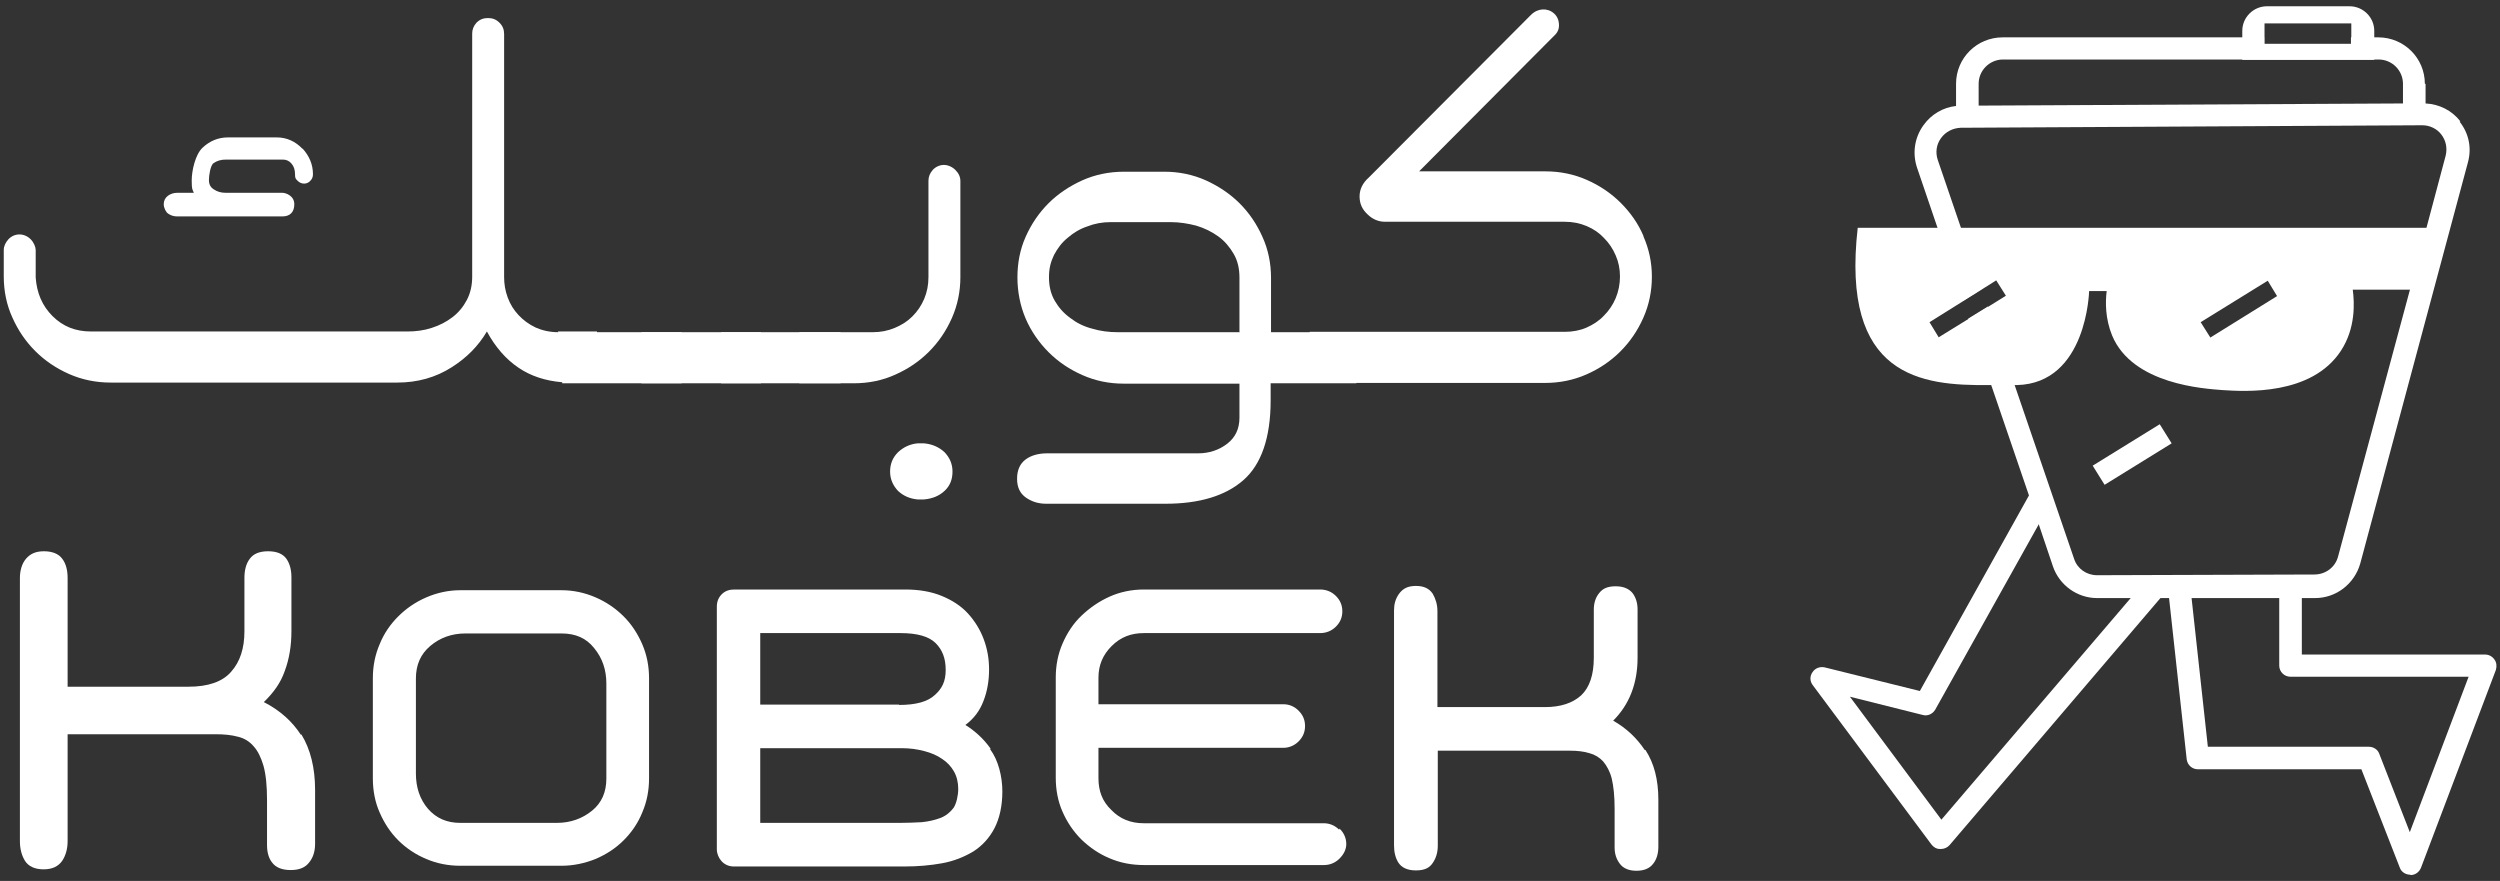 <svg width="105" height="37" viewBox="0 0 105 37" fill="none" xmlns="http://www.w3.org/2000/svg">
<rect x="0" y="0" width="105" height="37" fill="#333333" stroke="none"/>
<g clip-path="url(#clip0_1_498)">
<path d="M12.616 6.327C12.345 6.027 12.013 5.891 11.621 5.891H9.573C9.196 5.891 8.865 6.027 8.594 6.297C8.307 6.567 8.172 7.212 8.172 7.573C8.172 7.933 8.232 8.038 8.353 8.203H7.449C7.328 8.203 7.238 8.233 7.147 8.293C7.057 8.353 7.012 8.443 7.012 8.563C7.012 8.683 7.057 8.788 7.147 8.848C7.238 8.909 7.328 8.939 7.449 8.939H11.878C12.134 8.939 12.269 8.803 12.269 8.548C12.269 8.293 12.239 8.398 12.164 8.308C12.088 8.218 11.998 8.173 11.878 8.173H9.497C9.287 8.173 9.091 8.113 8.925 8.008C8.759 7.903 8.684 7.738 8.684 7.528C8.684 7.317 8.759 6.837 8.925 6.732C9.091 6.612 9.287 6.567 9.512 6.567H11.893C12.073 6.567 12.224 6.642 12.345 6.777C12.465 6.927 12.51 7.092 12.51 7.287C12.51 7.483 12.54 7.423 12.586 7.483C12.631 7.543 12.691 7.573 12.766 7.573C12.842 7.573 12.902 7.543 12.947 7.483C12.992 7.423 13.023 7.362 13.023 7.287C13.023 6.912 12.887 6.582 12.616 6.282V6.327ZM23.447 14.072C23.071 14.072 22.739 13.997 22.438 13.862C22.152 13.712 21.896 13.532 21.685 13.306C21.474 13.081 21.323 12.826 21.218 12.526C21.112 12.226 21.052 11.941 21.052 11.64V1.433C21.052 1.283 21.007 1.148 20.886 1.028C20.781 0.923 20.645 0.863 20.495 0.863C20.344 0.863 20.208 0.923 20.103 1.028C19.997 1.133 19.952 1.253 19.952 1.403V11.625C19.952 12.016 19.877 12.361 19.711 12.661C19.561 12.961 19.335 13.216 19.078 13.427C18.807 13.637 18.506 13.787 18.175 13.892C17.843 13.997 17.482 14.057 17.12 14.057H3.818C3.14 14.057 2.583 13.832 2.131 13.382C1.679 12.931 1.423 12.361 1.393 11.67V11.115C1.393 11.01 1.393 10.92 1.393 10.83C1.393 10.74 1.393 10.635 1.393 10.515C1.393 10.395 1.332 10.259 1.227 10.154C1.106 10.034 0.986 9.989 0.835 9.989C0.685 9.989 0.564 10.049 0.459 10.154C0.353 10.274 0.293 10.395 0.293 10.515V11.625C0.293 12.226 0.413 12.796 0.639 13.306C0.865 13.832 1.182 14.282 1.573 14.687C1.965 15.078 2.432 15.393 2.959 15.618C3.487 15.843 4.044 15.963 4.647 15.963H16.683C17.497 15.963 18.25 15.753 18.913 15.348C19.576 14.928 20.088 14.372 20.449 13.697C20.796 14.432 21.263 14.988 21.85 15.378C22.348 15.708 22.92 15.903 23.583 15.948C23.628 15.948 23.658 15.948 23.703 15.948C23.794 15.948 23.884 15.948 23.989 15.948H24.954V14.027H23.417L23.447 14.072Z" fill="white"/>
<path d="M12.707 6.252C12.406 5.937 12.044 5.771 11.622 5.771H9.574C9.167 5.771 8.805 5.921 8.504 6.207C8.203 6.492 8.052 7.167 8.052 7.573C8.052 7.978 8.082 7.948 8.142 8.098H7.434C7.299 8.098 7.163 8.143 7.058 8.218C6.937 8.308 6.877 8.428 6.877 8.578C6.877 8.728 6.967 8.909 7.058 8.969C7.163 9.044 7.284 9.089 7.434 9.089H11.863C12.18 9.089 12.361 8.909 12.361 8.578C12.361 8.218 11.999 8.098 11.863 8.098H9.483C9.287 8.098 9.122 8.053 8.971 7.948C8.835 7.858 8.775 7.738 8.775 7.558C8.775 7.377 8.835 6.942 8.971 6.852C9.122 6.747 9.287 6.702 9.498 6.702H11.878C12.029 6.702 12.15 6.762 12.24 6.867C12.345 6.987 12.391 7.137 12.391 7.317C12.391 7.498 12.421 7.513 12.496 7.588C12.647 7.753 12.903 7.753 13.038 7.588C13.114 7.513 13.144 7.423 13.144 7.317C13.144 6.912 12.993 6.552 12.707 6.237V6.252ZM12.858 7.438C12.797 7.498 12.722 7.498 12.662 7.438C12.632 7.407 12.617 7.362 12.617 7.317C12.617 7.092 12.556 6.897 12.421 6.732C12.285 6.567 12.104 6.477 11.878 6.477H9.498C9.242 6.477 9.031 6.537 8.835 6.672C8.64 6.807 8.534 7.332 8.534 7.573C8.534 7.813 8.64 8.023 8.835 8.158C9.016 8.278 9.242 8.338 9.468 8.338H11.848C11.924 8.338 11.984 8.368 12.044 8.428C12.104 8.488 12.12 8.548 12.12 8.593C12.12 8.788 12.044 8.863 11.848 8.863H7.419C7.329 8.863 7.254 8.833 7.193 8.788C7.163 8.758 7.118 8.713 7.118 8.593C7.118 8.473 7.148 8.458 7.193 8.413C7.254 8.368 7.344 8.338 7.419 8.338H8.549L8.429 8.158C8.323 8.008 8.278 7.828 8.278 7.588C8.278 7.257 8.399 6.642 8.655 6.387C8.911 6.132 9.212 6.012 9.558 6.012H11.607C11.969 6.012 12.255 6.147 12.511 6.417C12.767 6.687 12.888 6.987 12.888 7.332C12.888 7.678 12.873 7.407 12.843 7.453L12.858 7.438ZM23.448 13.952C23.087 13.952 22.77 13.877 22.499 13.757C22.213 13.622 21.972 13.442 21.776 13.231C21.58 13.021 21.429 12.781 21.324 12.496C21.218 12.211 21.173 11.926 21.173 11.64V1.433C21.173 1.238 21.113 1.088 20.977 0.953C20.842 0.818 20.691 0.758 20.495 0.758C20.299 0.758 20.149 0.818 20.013 0.953C19.893 1.088 19.832 1.238 19.832 1.403V11.625C19.832 11.986 19.757 12.316 19.607 12.601C19.456 12.886 19.26 13.126 19.004 13.322C18.748 13.517 18.462 13.667 18.13 13.772C17.814 13.877 17.467 13.922 17.121 13.922H3.819C3.171 13.922 2.644 13.712 2.207 13.277C1.77 12.841 1.544 12.301 1.499 11.655V11.1C1.499 10.995 1.499 10.905 1.499 10.815C1.499 10.725 1.499 10.62 1.499 10.5C1.499 10.38 1.424 10.184 1.288 10.049C1.017 9.779 0.61 9.779 0.354 10.049C0.234 10.184 0.158 10.335 0.158 10.5V11.61C0.158 12.226 0.279 12.811 0.52 13.336C0.761 13.877 1.077 14.342 1.484 14.748C1.891 15.153 2.358 15.468 2.9 15.708C3.442 15.948 4.03 16.068 4.647 16.068H16.684C17.528 16.068 18.296 15.858 18.974 15.423C19.591 15.033 20.089 14.537 20.45 13.922C20.797 14.567 21.249 15.093 21.791 15.453C22.303 15.798 22.906 15.993 23.599 16.053C23.734 16.053 23.855 16.068 23.99 16.068H25.075V13.922H23.433L23.448 13.952ZM24.849 15.873H23.99C23.93 15.873 23.885 15.873 23.825 15.873C23.779 15.873 23.749 15.873 23.704 15.873C23.659 15.873 23.629 15.873 23.584 15.873C22.951 15.813 22.378 15.633 21.911 15.318C21.339 14.943 20.887 14.387 20.556 13.682L20.45 13.472L20.345 13.682C19.998 14.342 19.486 14.883 18.838 15.288C18.191 15.693 17.467 15.888 16.669 15.888H4.632C4.045 15.888 3.487 15.768 2.99 15.558C2.478 15.333 2.026 15.033 1.65 14.642C1.273 14.267 0.957 13.817 0.731 13.306C0.505 12.796 0.399 12.256 0.399 11.67V10.56C0.399 10.455 0.444 10.364 0.535 10.274C0.716 10.094 0.957 10.094 1.137 10.274C1.228 10.364 1.273 10.455 1.273 10.56C1.273 10.665 1.273 10.77 1.273 10.86C1.273 10.95 1.273 11.055 1.273 11.16V11.73C1.318 12.451 1.574 13.051 2.056 13.517C2.523 13.982 3.126 14.222 3.834 14.222H17.136C17.513 14.222 17.874 14.162 18.221 14.057C18.567 13.937 18.884 13.787 19.17 13.562C19.441 13.351 19.667 13.081 19.832 12.766C19.998 12.451 20.089 12.091 20.089 11.685V1.463C20.089 1.343 20.134 1.253 20.209 1.163C20.285 1.088 20.39 1.043 20.51 1.043C20.631 1.043 20.736 1.088 20.827 1.163C20.917 1.253 20.947 1.343 20.947 1.478V11.685C20.947 12.001 21.008 12.316 21.113 12.616C21.233 12.916 21.399 13.201 21.61 13.427C21.821 13.652 22.092 13.847 22.393 13.997C22.71 14.147 23.056 14.222 23.448 14.222H24.864V15.903L24.849 15.873Z" fill="white"/>
<path d="M23.719 14.072V15.993H28.509V14.072H23.719Z" fill="white"/>
<path d="M23.613 13.952V16.098H28.63V13.952H23.613ZM28.389 15.873H23.839V14.192H28.389V15.873Z" fill="white"/>
<path d="M27.064 14.072V15.993H31.855V14.072H27.064Z" fill="white"/>
<path d="M26.943 13.952V16.098H31.96V13.952H26.943ZM31.734 15.873H27.184V14.192H31.734V15.873Z" fill="white"/>
<path d="M30.408 14.072V15.993H35.199V14.072H30.408Z" fill="white"/>
<path d="M30.287 13.952V16.098H35.304V13.952H30.287ZM35.078 15.873H30.528V14.192H35.078V15.873Z" fill="white"/>
<path d="M39.596 19.085C39.4 18.89 39.129 18.77 38.798 18.74H38.557C38.255 18.77 37.999 18.89 37.803 19.085C37.608 19.28 37.502 19.521 37.502 19.821C37.502 20.121 37.608 20.346 37.803 20.541C37.999 20.736 38.255 20.842 38.557 20.872H38.798C39.129 20.842 39.4 20.736 39.596 20.541C39.792 20.346 39.897 20.106 39.897 19.821C39.897 19.536 39.792 19.296 39.596 19.085ZM40.048 7.227C39.928 7.107 39.807 7.047 39.656 7.047C39.506 7.047 39.37 7.107 39.265 7.227C39.159 7.347 39.114 7.468 39.114 7.588V11.64C39.114 11.986 39.054 12.301 38.918 12.601C38.783 12.901 38.617 13.156 38.391 13.382C38.165 13.592 37.909 13.772 37.623 13.892C37.321 14.012 37.005 14.072 36.659 14.072H33.676V15.993H35.86C36.463 15.993 37.035 15.873 37.547 15.648C38.075 15.423 38.527 15.108 38.933 14.717C39.325 14.327 39.641 13.862 39.867 13.336C40.093 12.811 40.214 12.256 40.214 11.655V7.618C40.214 7.468 40.154 7.347 40.048 7.227Z" fill="white"/>
<path d="M40.125 7.137C39.99 7.002 39.809 6.927 39.643 6.927C39.478 6.927 39.297 7.002 39.176 7.137C39.056 7.272 38.995 7.423 38.995 7.588V11.64C38.995 11.971 38.935 12.271 38.815 12.556C38.694 12.841 38.529 13.081 38.318 13.291C38.107 13.502 37.866 13.652 37.579 13.772C37.293 13.892 36.992 13.952 36.66 13.952H33.572V16.098H35.862C36.48 16.098 37.067 15.978 37.594 15.738C38.137 15.498 38.604 15.183 39.011 14.777C39.417 14.372 39.734 13.907 39.975 13.367C40.216 12.826 40.336 12.241 40.336 11.64V7.603C40.336 7.423 40.261 7.272 40.125 7.137ZM40.095 11.64C40.095 12.226 39.975 12.781 39.764 13.277C39.538 13.787 39.236 14.237 38.845 14.612C38.468 14.988 38.016 15.303 37.504 15.528C36.992 15.753 36.45 15.858 35.862 15.858H33.798V14.177H36.66C37.022 14.177 37.353 14.117 37.67 13.982C37.971 13.862 38.242 13.682 38.483 13.457C38.709 13.231 38.905 12.961 39.041 12.646C39.176 12.331 39.236 12.001 39.236 11.625V7.573C39.236 7.468 39.282 7.377 39.357 7.287C39.432 7.197 39.538 7.152 39.658 7.152C39.779 7.152 39.869 7.197 39.96 7.287C40.05 7.377 40.095 7.483 40.095 7.588V11.625V11.64ZM39.673 18.995C39.447 18.785 39.161 18.65 38.8 18.62H38.544C38.212 18.65 37.941 18.785 37.715 18.995C37.489 19.221 37.384 19.491 37.384 19.806C37.384 20.121 37.504 20.391 37.715 20.616C37.941 20.827 38.212 20.947 38.544 20.977H38.8C39.161 20.947 39.447 20.827 39.673 20.616C39.899 20.406 40.005 20.136 40.005 19.806C40.005 19.476 39.884 19.221 39.673 18.995ZM38.8 20.752H38.574C38.303 20.721 38.077 20.631 37.896 20.451C37.715 20.286 37.625 20.076 37.625 19.821C37.625 19.566 37.715 19.356 37.896 19.175C38.077 18.995 38.303 18.89 38.559 18.86H38.785C39.086 18.89 39.327 18.98 39.508 19.175C39.688 19.356 39.779 19.566 39.779 19.821C39.779 20.076 39.688 20.286 39.508 20.451C39.327 20.631 39.086 20.721 38.785 20.752H38.8Z" fill="white"/>
<path d="M53.261 14.072V11.67C53.261 11.07 53.14 10.5 52.914 9.989C52.688 9.464 52.372 9.014 51.98 8.608C51.589 8.218 51.122 7.903 50.594 7.678C50.067 7.453 49.51 7.332 48.907 7.332H47.205C46.602 7.332 46.03 7.453 45.518 7.678C44.99 7.903 44.538 8.218 44.132 8.608C43.74 8.999 43.424 9.464 43.198 9.989C42.972 10.515 42.851 11.07 42.851 11.655C42.851 12.241 42.972 12.826 43.198 13.336C43.424 13.862 43.74 14.312 44.132 14.717C44.523 15.108 44.99 15.423 45.518 15.648C46.045 15.873 46.602 15.993 47.205 15.993H52.191V17.539C52.191 18.035 52.011 18.44 51.634 18.725C51.257 19.01 50.836 19.16 50.338 19.16H43.996C43.65 19.16 43.379 19.235 43.168 19.401C42.957 19.551 42.851 19.791 42.851 20.106C42.851 20.421 42.957 20.662 43.168 20.812C43.379 20.977 43.65 21.052 43.951 21.052H48.968C50.353 21.052 51.423 20.736 52.161 20.091C52.899 19.461 53.261 18.365 53.261 16.834V15.993H56.861V14.072H53.261ZM46.648 9.224H49.163C49.555 9.224 49.932 9.284 50.293 9.389C50.655 9.494 50.971 9.659 51.257 9.854C51.544 10.064 51.77 10.319 51.935 10.635C52.101 10.935 52.191 11.295 52.191 11.67V14.072H46.934C46.557 14.072 46.196 14.027 45.834 13.922C45.473 13.817 45.156 13.667 44.87 13.457C44.584 13.246 44.358 12.991 44.192 12.691C44.026 12.391 43.936 12.046 43.936 11.64C43.936 11.235 44.011 10.965 44.162 10.665C44.313 10.364 44.508 10.124 44.764 9.899C45.021 9.689 45.307 9.524 45.623 9.389C45.955 9.269 46.286 9.209 46.648 9.209V9.224Z" fill="white"/>
<path d="M52.027 10.575C51.846 10.244 51.605 9.974 51.319 9.764C51.032 9.554 50.686 9.389 50.324 9.269C49.948 9.164 49.571 9.104 49.164 9.104H46.649C46.272 9.104 45.925 9.164 45.579 9.299C45.248 9.419 44.946 9.599 44.675 9.824C44.419 10.049 44.193 10.319 44.042 10.62C43.892 10.935 43.801 11.28 43.801 11.655C43.801 12.031 43.892 12.451 44.073 12.766C44.253 13.081 44.494 13.351 44.781 13.562C45.067 13.772 45.398 13.937 45.775 14.042C46.136 14.147 46.513 14.192 46.905 14.192H52.283V11.67C52.283 11.265 52.192 10.89 52.012 10.575H52.027ZM52.072 13.952H46.935C46.573 13.952 46.212 13.907 45.865 13.802C45.519 13.712 45.218 13.562 44.946 13.351C44.675 13.156 44.464 12.916 44.299 12.631C44.133 12.346 44.057 12.016 44.057 11.64C44.057 11.265 44.133 10.995 44.268 10.71C44.419 10.425 44.6 10.184 44.841 9.989C45.082 9.779 45.353 9.614 45.669 9.509C45.971 9.389 46.302 9.329 46.649 9.329H49.164C49.541 9.329 49.903 9.389 50.249 9.479C50.596 9.584 50.897 9.734 51.168 9.929C51.439 10.124 51.65 10.38 51.816 10.665C51.981 10.95 52.057 11.28 52.057 11.655V13.937L52.072 13.952ZM52.027 10.575C51.846 10.244 51.605 9.974 51.319 9.764C51.032 9.554 50.686 9.389 50.324 9.269C49.948 9.164 49.571 9.104 49.164 9.104H46.649C46.272 9.104 45.925 9.164 45.579 9.299C45.248 9.419 44.946 9.599 44.675 9.824C44.419 10.049 44.193 10.319 44.042 10.62C43.892 10.935 43.801 11.28 43.801 11.655C43.801 12.031 43.892 12.451 44.073 12.766C44.253 13.081 44.494 13.351 44.781 13.562C45.067 13.772 45.398 13.937 45.775 14.042C46.136 14.147 46.513 14.192 46.905 14.192H52.283V11.67C52.283 11.265 52.192 10.89 52.012 10.575H52.027ZM52.072 13.952H46.935C46.573 13.952 46.212 13.907 45.865 13.802C45.519 13.712 45.218 13.562 44.946 13.351C44.675 13.156 44.464 12.916 44.299 12.631C44.133 12.346 44.057 12.016 44.057 11.64C44.057 11.265 44.133 10.995 44.268 10.71C44.419 10.425 44.6 10.184 44.841 9.989C45.082 9.779 45.353 9.614 45.669 9.509C45.971 9.389 46.302 9.329 46.649 9.329H49.164C49.541 9.329 49.903 9.389 50.249 9.479C50.596 9.584 50.897 9.734 51.168 9.929C51.439 10.124 51.65 10.38 51.816 10.665C51.981 10.95 52.057 11.28 52.057 11.655V13.937L52.072 13.952ZM53.383 13.952V11.67C53.383 11.055 53.262 10.47 53.021 9.944C52.78 9.404 52.464 8.939 52.057 8.533C51.65 8.128 51.168 7.813 50.641 7.573C50.098 7.332 49.511 7.212 48.908 7.212H47.206C46.588 7.212 46.001 7.332 45.459 7.573C44.931 7.813 44.449 8.128 44.042 8.533C43.636 8.939 43.319 9.404 43.078 9.944C42.837 10.485 42.732 11.055 42.732 11.655C42.732 12.256 42.852 12.856 43.078 13.382C43.304 13.907 43.636 14.387 44.042 14.793C44.449 15.198 44.916 15.513 45.459 15.753C46.001 15.993 46.573 16.113 47.191 16.113H52.057V17.539C52.057 18.005 51.891 18.365 51.545 18.635C51.198 18.905 50.776 19.04 50.324 19.04H43.982C43.606 19.04 43.304 19.13 43.078 19.296C42.837 19.476 42.717 19.746 42.717 20.106C42.717 20.466 42.837 20.721 43.093 20.902C43.334 21.067 43.606 21.157 43.937 21.157H48.953C50.37 21.157 51.469 20.827 52.222 20.166C52.976 19.506 53.367 18.38 53.367 16.819V16.098H56.968V13.952H53.367H53.383ZM56.757 15.873H53.157V16.834C53.157 18.32 52.795 19.386 52.102 20.001C51.394 20.616 50.355 20.932 48.984 20.932H43.967C43.681 20.932 43.455 20.857 43.259 20.721C43.078 20.586 42.988 20.391 42.988 20.106C42.988 19.821 43.078 19.626 43.259 19.491C43.44 19.356 43.696 19.28 44.012 19.28H50.355C50.867 19.28 51.334 19.13 51.725 18.83C52.132 18.515 52.328 18.095 52.328 17.554V15.888H47.236C46.649 15.888 46.091 15.768 45.594 15.558C45.082 15.333 44.63 15.033 44.253 14.642C43.877 14.267 43.56 13.817 43.334 13.306C43.108 12.796 43.003 12.256 43.003 11.67C43.003 11.085 43.123 10.56 43.334 10.049C43.56 9.539 43.862 9.089 44.253 8.713C44.63 8.338 45.082 8.023 45.594 7.798C46.106 7.573 46.649 7.468 47.236 7.468H48.938C49.526 7.468 50.068 7.588 50.581 7.798C51.093 8.023 51.545 8.323 51.921 8.713C52.298 9.089 52.614 9.539 52.84 10.049C53.066 10.56 53.172 11.115 53.172 11.685V14.207H56.772V15.888L56.757 15.873ZM51.319 9.764C51.032 9.554 50.686 9.389 50.324 9.269C49.948 9.164 49.571 9.104 49.164 9.104H46.649C46.272 9.104 45.925 9.164 45.579 9.299C45.248 9.419 44.946 9.599 44.675 9.824C44.419 10.049 44.193 10.319 44.042 10.62C43.892 10.935 43.801 11.28 43.801 11.655C43.801 12.031 43.892 12.451 44.073 12.766C44.253 13.081 44.494 13.351 44.781 13.562C45.067 13.772 45.398 13.937 45.775 14.042C46.136 14.147 46.513 14.192 46.905 14.192H52.283V11.67C52.283 11.265 52.192 10.89 52.012 10.575C51.831 10.244 51.59 9.974 51.304 9.764H51.319ZM52.072 13.952H46.935C46.573 13.952 46.212 13.907 45.865 13.802C45.519 13.712 45.218 13.562 44.946 13.351C44.675 13.156 44.464 12.916 44.299 12.631C44.133 12.346 44.057 12.016 44.057 11.64C44.057 11.265 44.133 10.995 44.268 10.71C44.419 10.425 44.6 10.184 44.841 9.989C45.082 9.779 45.353 9.614 45.669 9.509C45.971 9.389 46.302 9.329 46.649 9.329H49.164C49.541 9.329 49.903 9.389 50.249 9.479C50.596 9.584 50.897 9.734 51.168 9.929C51.439 10.124 51.65 10.38 51.816 10.665C51.981 10.95 52.057 11.28 52.057 11.655V13.937L52.072 13.952Z" fill="white"/>
<path d="M68.913 9.989C68.687 9.464 68.371 9.014 67.979 8.608C67.587 8.218 67.12 7.903 66.593 7.678C66.066 7.453 65.508 7.332 64.906 7.332H59.317L65.252 1.388C65.328 1.298 65.358 1.208 65.358 1.103C65.358 0.923 65.297 0.773 65.192 0.683C65.087 0.593 64.951 0.548 64.815 0.548C64.68 0.548 64.514 0.608 64.379 0.743L57.569 7.573C57.343 7.768 57.223 8.008 57.223 8.278C57.223 8.548 57.313 8.758 57.509 8.939C57.705 9.119 57.916 9.224 58.172 9.224H65.719C66.066 9.224 66.382 9.284 66.683 9.419C66.985 9.554 67.241 9.719 67.452 9.944C67.663 10.169 67.843 10.425 67.964 10.725C68.1 11.025 68.16 11.325 68.16 11.655C68.16 11.986 68.1 12.316 67.964 12.616C67.828 12.916 67.663 13.171 67.452 13.397C67.241 13.622 66.985 13.787 66.683 13.907C66.382 14.027 66.066 14.087 65.719 14.087H55.129V16.008H64.891C65.493 16.008 66.066 15.888 66.578 15.663C67.105 15.438 67.557 15.123 67.964 14.732C68.356 14.342 68.672 13.877 68.898 13.351C69.124 12.826 69.244 12.271 69.244 11.67C69.244 11.07 69.124 10.53 68.898 10.004L68.913 9.989Z" fill="white"/>
<path d="M69.033 9.929C68.807 9.389 68.475 8.924 68.069 8.518C67.662 8.113 67.195 7.798 66.653 7.558C66.11 7.317 65.523 7.197 64.905 7.197H59.602L65.342 1.433C65.433 1.328 65.478 1.208 65.478 1.073C65.478 0.848 65.402 0.683 65.267 0.563C64.996 0.323 64.589 0.338 64.303 0.623L57.493 7.453C57.237 7.678 57.102 7.948 57.102 8.248C57.102 8.548 57.207 8.788 57.433 8.999C57.644 9.209 57.9 9.314 58.171 9.314H65.719C66.05 9.314 66.351 9.374 66.638 9.494C66.924 9.614 67.165 9.779 67.361 9.989C67.572 10.199 67.737 10.44 67.858 10.725C67.978 10.995 68.039 11.295 68.039 11.61C68.039 11.926 67.978 12.241 67.858 12.526C67.737 12.811 67.572 13.051 67.361 13.261C67.165 13.472 66.909 13.637 66.638 13.757C66.367 13.877 66.05 13.937 65.719 13.937H55.008V16.083H64.89C65.508 16.083 66.095 15.963 66.638 15.723C67.18 15.483 67.647 15.168 68.054 14.762C68.46 14.357 68.777 13.892 69.018 13.351C69.259 12.811 69.379 12.226 69.379 11.625C69.379 11.025 69.259 10.455 69.018 9.914L69.033 9.929ZM64.905 15.873H55.249V14.192H65.719C66.08 14.192 66.412 14.132 66.728 13.997C67.044 13.877 67.316 13.682 67.526 13.457C67.752 13.231 67.933 12.961 68.069 12.646C68.204 12.346 68.265 12.001 68.265 11.64C68.265 11.28 68.189 10.965 68.069 10.665C67.933 10.364 67.752 10.094 67.526 9.854C67.3 9.629 67.029 9.434 66.728 9.299C66.412 9.164 66.08 9.089 65.719 9.089H58.171C57.961 9.089 57.765 9.014 57.599 8.848C57.433 8.683 57.343 8.488 57.343 8.263C57.343 8.038 57.448 7.828 57.659 7.633L64.468 0.803C64.664 0.593 64.935 0.593 65.116 0.758C65.192 0.833 65.237 0.938 65.237 1.088C65.237 1.238 65.207 1.223 65.161 1.283L59.03 7.438H64.89C65.478 7.438 66.035 7.558 66.532 7.768C67.044 7.993 67.496 8.293 67.873 8.683C68.25 9.059 68.566 9.509 68.792 10.019C69.018 10.53 69.123 11.07 69.123 11.64C69.123 12.211 69.003 12.766 68.792 13.277C68.566 13.787 68.265 14.237 67.873 14.612C67.496 14.988 67.044 15.303 66.532 15.528C66.02 15.753 65.478 15.858 64.89 15.858L64.905 15.873Z" fill="white"/>
<path d="M12.526 30.913C12.15 30.328 11.592 29.863 10.869 29.517C11.321 29.112 11.653 28.662 11.833 28.166C12.014 27.671 12.12 27.116 12.12 26.515V24.264C12.12 23.964 12.059 23.724 11.924 23.543C11.788 23.363 11.577 23.273 11.261 23.273C10.944 23.273 10.719 23.363 10.583 23.543C10.447 23.724 10.372 23.964 10.372 24.264V26.515C10.372 27.251 10.176 27.836 9.785 28.287C9.393 28.737 8.775 28.962 7.917 28.962H2.719V24.279C2.719 23.964 2.644 23.724 2.508 23.543C2.373 23.363 2.147 23.273 1.83 23.273C1.514 23.273 1.318 23.363 1.168 23.543C1.017 23.724 0.942 23.979 0.942 24.279V35.326C0.942 35.627 1.002 35.882 1.137 36.092C1.273 36.302 1.499 36.407 1.83 36.407C2.162 36.407 2.373 36.302 2.508 36.092C2.644 35.882 2.719 35.627 2.719 35.326V30.733H9.061C9.423 30.733 9.739 30.763 10.026 30.838C10.312 30.913 10.538 31.049 10.734 31.259C10.93 31.469 11.08 31.754 11.171 32.144C11.276 32.52 11.321 33.015 11.321 33.615V35.507C11.321 35.792 11.381 36.017 11.517 36.182C11.653 36.347 11.864 36.422 12.18 36.422C12.496 36.422 12.722 36.332 12.873 36.137C13.023 35.957 13.084 35.717 13.084 35.431V33.18C13.084 32.264 12.903 31.514 12.526 30.928V30.913Z" fill="white"/>
<path d="M12.632 30.853C12.27 30.298 11.758 29.833 11.08 29.487C11.487 29.097 11.788 28.677 11.954 28.197C12.149 27.686 12.24 27.116 12.24 26.5V24.249C12.24 23.919 12.165 23.663 12.029 23.468C11.878 23.258 11.622 23.153 11.261 23.153C10.899 23.153 10.643 23.258 10.492 23.468C10.342 23.663 10.266 23.934 10.266 24.264V26.515C10.266 27.221 10.086 27.791 9.709 28.212C9.347 28.632 8.745 28.842 7.916 28.842H2.84V24.279C2.84 23.934 2.764 23.663 2.614 23.468C2.463 23.258 2.192 23.153 1.845 23.153C1.499 23.153 1.273 23.258 1.092 23.468C0.926 23.663 0.836 23.949 0.836 24.279V35.326C0.836 35.657 0.911 35.927 1.047 36.152C1.197 36.392 1.469 36.512 1.83 36.512C2.192 36.512 2.448 36.392 2.614 36.152C2.764 35.927 2.84 35.642 2.84 35.326V30.838H9.061C9.408 30.838 9.724 30.868 9.995 30.943C10.251 31.003 10.477 31.139 10.643 31.334C10.824 31.529 10.959 31.799 11.065 32.159C11.17 32.535 11.215 33.015 11.215 33.6V35.492C11.215 35.807 11.291 36.062 11.441 36.242C11.592 36.437 11.848 36.542 12.21 36.542C12.571 36.542 12.827 36.437 12.993 36.212C13.159 36.002 13.234 35.747 13.234 35.431V33.18C13.234 32.249 13.038 31.469 12.662 30.853H12.632ZM12.978 35.431C12.978 35.687 12.918 35.897 12.782 36.062C12.662 36.212 12.466 36.287 12.18 36.287C11.893 36.287 11.713 36.212 11.607 36.092C11.487 35.942 11.441 35.747 11.441 35.492V33.6C11.441 33 11.396 32.489 11.291 32.099C11.185 31.709 11.02 31.394 10.824 31.169C10.613 30.943 10.357 30.793 10.055 30.718C9.769 30.643 9.438 30.598 9.061 30.598H2.598V35.311C2.598 35.581 2.538 35.822 2.418 36.017C2.297 36.197 2.116 36.272 1.83 36.272C1.544 36.272 1.348 36.182 1.243 36.017C1.122 35.837 1.062 35.596 1.062 35.311V24.264C1.062 23.979 1.122 23.753 1.258 23.603C1.393 23.453 1.574 23.378 1.83 23.378C2.086 23.378 2.297 23.453 2.418 23.603C2.538 23.753 2.598 23.979 2.598 24.279V29.082H7.916C8.805 29.082 9.468 28.842 9.875 28.362C10.281 27.896 10.477 27.266 10.477 26.515V24.264C10.477 23.994 10.537 23.769 10.658 23.619C10.764 23.468 10.959 23.393 11.245 23.393C11.532 23.393 11.713 23.468 11.818 23.619C11.938 23.769 11.984 23.994 11.984 24.264V26.515C11.984 27.101 11.893 27.641 11.713 28.137C11.532 28.617 11.215 29.052 10.778 29.442L10.643 29.562L10.809 29.637C11.517 29.968 12.059 30.418 12.421 30.988C12.782 31.559 12.963 32.294 12.963 33.18V35.431H12.978Z" fill="white"/>
<path d="M26.867 27.101C26.686 26.666 26.43 26.29 26.099 25.96C25.782 25.63 25.391 25.375 24.954 25.18C24.517 24.984 24.05 24.894 23.568 24.894H19.32C18.838 24.894 18.371 24.984 17.934 25.18C17.497 25.375 17.105 25.63 16.789 25.96C16.473 26.275 16.216 26.666 16.021 27.101C15.84 27.536 15.734 28.001 15.734 28.482V32.7C15.734 33.18 15.825 33.645 16.021 34.081C16.201 34.516 16.457 34.891 16.789 35.221C17.105 35.536 17.497 35.792 17.934 35.987C18.371 36.167 18.838 36.272 19.32 36.272H23.568C24.05 36.272 24.517 36.182 24.954 35.987C25.391 35.807 25.767 35.551 26.099 35.221C26.43 34.906 26.671 34.516 26.867 34.081C27.048 33.645 27.153 33.18 27.153 32.7V28.482C27.153 28.001 27.063 27.536 26.867 27.101ZM17.346 32.489V28.497C17.346 27.896 17.557 27.416 17.994 27.041C18.431 26.68 18.943 26.5 19.546 26.5H23.583C24.201 26.5 24.683 26.726 25.044 27.161C25.406 27.596 25.587 28.122 25.587 28.722V32.715C25.587 33.315 25.376 33.795 24.939 34.156C24.502 34.516 23.99 34.696 23.387 34.696H19.335C18.732 34.696 18.25 34.486 17.889 34.066C17.527 33.645 17.346 33.12 17.346 32.505V32.489Z" fill="white"/>
<path d="M25.136 27.071C24.759 26.605 24.232 26.365 23.584 26.365H19.547C18.914 26.365 18.372 26.561 17.92 26.936C17.468 27.326 17.227 27.836 17.227 28.482V32.474C17.227 33.12 17.423 33.66 17.799 34.111C18.176 34.561 18.703 34.786 19.336 34.786H23.388C24.021 34.786 24.563 34.591 25.015 34.216C25.467 33.84 25.708 33.315 25.708 32.685V28.692C25.708 28.061 25.512 27.521 25.136 27.056V27.071ZM25.467 32.7C25.467 33.27 25.271 33.72 24.865 34.05C24.458 34.381 23.961 34.561 23.388 34.561H19.336C18.764 34.561 18.327 34.366 17.98 33.975C17.634 33.57 17.468 33.075 17.468 32.489V28.497C17.468 27.926 17.664 27.476 18.07 27.131C18.477 26.786 18.974 26.605 19.547 26.605H23.584C24.172 26.605 24.624 26.801 24.955 27.221C25.302 27.641 25.467 28.137 25.467 28.707V32.7ZM25.136 27.071C24.759 26.605 24.232 26.365 23.584 26.365H19.547C18.914 26.365 18.372 26.561 17.92 26.936C17.468 27.326 17.227 27.836 17.227 28.482V32.474C17.227 33.12 17.423 33.66 17.799 34.111C18.176 34.561 18.703 34.786 19.336 34.786H23.388C24.021 34.786 24.563 34.591 25.015 34.216C25.467 33.84 25.708 33.315 25.708 32.685V28.692C25.708 28.061 25.512 27.521 25.136 27.056V27.071ZM25.467 32.7C25.467 33.27 25.271 33.72 24.865 34.05C24.458 34.381 23.961 34.561 23.388 34.561H19.336C18.764 34.561 18.327 34.366 17.98 33.975C17.634 33.57 17.468 33.075 17.468 32.489V28.497C17.468 27.926 17.664 27.476 18.07 27.131C18.477 26.786 18.974 26.605 19.547 26.605H23.584C24.172 26.605 24.624 26.801 24.955 27.221C25.302 27.641 25.467 28.137 25.467 28.707V32.7ZM26.974 27.056C26.778 26.605 26.522 26.215 26.19 25.885C25.859 25.555 25.467 25.285 25.015 25.09C24.563 24.894 24.081 24.789 23.584 24.789H19.336C18.839 24.789 18.357 24.894 17.905 25.09C17.453 25.285 17.061 25.555 16.73 25.885C16.398 26.215 16.127 26.605 15.946 27.056C15.751 27.506 15.66 27.986 15.66 28.482V32.7C15.66 33.195 15.751 33.69 15.946 34.126C16.142 34.576 16.398 34.966 16.73 35.296C17.061 35.627 17.468 35.897 17.905 36.077C18.357 36.272 18.839 36.362 19.336 36.362H23.584C24.081 36.362 24.563 36.257 25.015 36.077C25.467 35.882 25.859 35.627 26.19 35.296C26.522 34.966 26.793 34.576 26.974 34.126C27.169 33.675 27.26 33.195 27.26 32.7V28.482C27.26 27.986 27.169 27.506 26.974 27.056ZM27.034 32.7C27.034 33.165 26.944 33.615 26.763 34.035C26.582 34.456 26.341 34.831 26.025 35.131C25.708 35.431 25.347 35.687 24.925 35.867C24.503 36.047 24.051 36.137 23.584 36.137H19.336C18.869 36.137 18.417 36.047 17.995 35.867C17.573 35.687 17.197 35.447 16.895 35.131C16.594 34.816 16.338 34.456 16.157 34.035C15.976 33.615 15.886 33.165 15.886 32.7V28.482C15.886 28.016 15.976 27.566 16.157 27.146C16.338 26.726 16.579 26.35 16.895 26.05C17.212 25.735 17.588 25.48 18.01 25.3C18.432 25.119 18.884 25.014 19.351 25.014H23.599C24.066 25.014 24.518 25.105 24.94 25.3C25.362 25.48 25.738 25.735 26.055 26.05C26.371 26.365 26.612 26.726 26.793 27.146C26.974 27.566 27.064 28.016 27.064 28.482V32.7H27.034ZM23.569 26.38H19.532C18.899 26.38 18.357 26.576 17.905 26.951C17.453 27.341 17.212 27.851 17.212 28.497V32.489C17.212 33.135 17.408 33.675 17.784 34.126C18.161 34.576 18.688 34.801 19.321 34.801H23.373C24.006 34.801 24.548 34.606 25 34.231C25.452 33.855 25.693 33.33 25.693 32.7V28.707C25.693 28.076 25.497 27.536 25.121 27.071C24.744 26.605 24.217 26.365 23.569 26.365V26.38ZM25.467 32.7C25.467 33.27 25.271 33.72 24.865 34.05C24.458 34.381 23.961 34.561 23.388 34.561H19.336C18.764 34.561 18.327 34.366 17.98 33.975C17.634 33.57 17.468 33.075 17.468 32.489V28.497C17.468 27.926 17.664 27.476 18.07 27.131C18.477 26.786 18.974 26.605 19.547 26.605H23.584C24.172 26.605 24.624 26.801 24.955 27.221C25.302 27.641 25.467 28.137 25.467 28.707V32.7Z" fill="white"/>
<path d="M41.511 31.514C41.179 31.064 40.787 30.718 40.335 30.478C40.757 30.193 41.044 29.848 41.194 29.427C41.345 29.022 41.435 28.587 41.435 28.122C41.435 27.656 41.36 27.281 41.224 26.891C41.074 26.5 40.863 26.155 40.592 25.855C40.305 25.555 39.959 25.315 39.537 25.149C39.115 24.969 38.618 24.894 38.031 24.894H30.845C30.679 24.894 30.528 24.954 30.408 25.059C30.287 25.165 30.242 25.315 30.242 25.495V35.687C30.242 35.837 30.302 35.987 30.408 36.107C30.513 36.227 30.664 36.287 30.845 36.287H38.031C38.573 36.287 39.085 36.242 39.567 36.152C40.049 36.062 40.471 35.897 40.833 35.672C41.194 35.446 41.48 35.131 41.676 34.741C41.887 34.351 41.992 33.855 41.992 33.255C41.992 32.655 41.827 31.994 41.511 31.544V31.514ZM40.14 34.005C39.989 34.216 39.793 34.366 39.552 34.471C39.311 34.576 39.04 34.636 38.739 34.651C38.437 34.666 38.136 34.681 37.805 34.681H31.809V31.304H37.895C38.226 31.304 38.543 31.349 38.844 31.424C39.145 31.499 39.401 31.619 39.627 31.769C39.853 31.919 40.034 32.114 40.17 32.339C40.305 32.565 40.381 32.835 40.381 33.135C40.381 33.435 40.305 33.795 40.155 34.005H40.14ZM39.341 29.262C39.025 29.562 38.483 29.713 37.759 29.713H31.809V26.47H37.82C38.558 26.47 39.07 26.62 39.371 26.921C39.673 27.221 39.823 27.626 39.823 28.122C39.823 28.617 39.657 28.962 39.341 29.262Z" fill="white"/>
<path d="M39.462 26.846C39.146 26.53 38.589 26.365 37.821 26.365H31.689V29.848H37.76C38.513 29.848 39.086 29.683 39.417 29.367C39.764 29.052 39.945 28.632 39.945 28.137C39.945 27.641 39.779 27.176 39.462 26.846ZM37.76 29.593H31.93V26.59H37.821C38.513 26.59 39.011 26.726 39.297 27.011C39.583 27.296 39.719 27.656 39.719 28.137C39.719 28.617 39.568 28.917 39.267 29.187C38.965 29.472 38.468 29.608 37.76 29.608V29.593ZM40.261 32.279C40.11 32.039 39.929 31.829 39.688 31.679C39.462 31.514 39.176 31.394 38.86 31.319C38.544 31.244 38.227 31.199 37.881 31.199H31.689V34.801H37.805C38.137 34.801 38.438 34.801 38.739 34.771C39.056 34.741 39.342 34.681 39.598 34.576C39.869 34.471 40.08 34.306 40.246 34.081C40.412 33.855 40.487 33.54 40.487 33.135C40.487 32.73 40.412 32.535 40.261 32.279ZM37.805 34.561H31.93V31.424H37.896C38.212 31.424 38.529 31.469 38.815 31.544C39.101 31.619 39.357 31.724 39.568 31.874C39.779 32.009 39.945 32.189 40.065 32.399C40.186 32.609 40.246 32.865 40.246 33.135C40.246 33.405 40.171 33.75 40.05 33.93C39.914 34.111 39.734 34.261 39.508 34.351C39.267 34.441 39.011 34.501 38.724 34.531C38.438 34.546 38.122 34.561 37.805 34.561ZM40.261 32.279C40.11 32.039 39.929 31.829 39.688 31.679C39.462 31.514 39.176 31.394 38.86 31.319C38.544 31.244 38.227 31.199 37.881 31.199H31.689V34.801H37.805C38.137 34.801 38.438 34.801 38.739 34.771C39.056 34.741 39.342 34.681 39.598 34.576C39.869 34.471 40.08 34.306 40.246 34.081C40.412 33.855 40.487 33.54 40.487 33.135C40.487 32.73 40.412 32.535 40.261 32.279ZM37.805 34.561H31.93V31.424H37.896C38.212 31.424 38.529 31.469 38.815 31.544C39.101 31.619 39.357 31.724 39.568 31.874C39.779 32.009 39.945 32.189 40.065 32.399C40.186 32.609 40.246 32.865 40.246 33.135C40.246 33.405 40.171 33.75 40.05 33.93C39.914 34.111 39.734 34.261 39.508 34.351C39.267 34.441 39.011 34.501 38.724 34.531C38.438 34.546 38.122 34.561 37.805 34.561ZM39.432 29.352C39.779 29.037 39.96 28.617 39.96 28.122C39.96 27.626 39.794 27.161 39.478 26.831C39.161 26.515 38.604 26.35 37.836 26.35H31.704V29.833H37.775C38.529 29.833 39.101 29.668 39.432 29.352ZM31.93 26.59H37.821C38.513 26.59 39.011 26.726 39.297 27.011C39.583 27.296 39.719 27.656 39.719 28.137C39.719 28.617 39.568 28.917 39.267 29.187C38.965 29.472 38.468 29.608 37.76 29.608H31.93V26.605V26.59ZM41.602 31.439C41.316 31.034 40.954 30.703 40.547 30.448C40.909 30.178 41.15 29.848 41.3 29.457C41.466 29.037 41.541 28.587 41.541 28.122C41.541 27.656 41.466 27.251 41.316 26.846C41.165 26.44 40.939 26.08 40.653 25.765C40.366 25.45 39.99 25.209 39.553 25.029C39.116 24.849 38.604 24.759 38.016 24.759H30.831C30.635 24.759 30.454 24.819 30.318 24.954C30.183 25.09 30.107 25.255 30.107 25.48V35.672C30.107 35.852 30.183 36.032 30.303 36.167C30.439 36.317 30.62 36.392 30.816 36.392H38.001C38.544 36.392 39.071 36.347 39.568 36.257C40.065 36.167 40.502 35.987 40.879 35.762C41.255 35.522 41.556 35.191 41.767 34.786C41.978 34.381 42.099 33.855 42.099 33.24C42.099 32.624 41.933 31.934 41.587 31.469L41.602 31.439ZM38.016 36.152H30.831C30.695 36.152 30.574 36.107 30.484 36.002C30.394 35.897 30.349 35.792 30.349 35.672V25.48C30.349 25.33 30.394 25.209 30.484 25.119C30.574 25.029 30.695 24.984 30.831 24.984H38.016C38.574 24.984 39.056 25.074 39.478 25.24C39.884 25.405 40.231 25.63 40.487 25.915C40.758 26.2 40.954 26.53 41.105 26.921C41.24 27.296 41.316 27.701 41.316 28.122C41.316 28.542 41.24 28.992 41.09 29.382C40.939 29.773 40.668 30.103 40.276 30.373L40.11 30.478L40.276 30.568C40.713 30.808 41.105 31.139 41.406 31.574C41.707 32.009 41.873 32.55 41.873 33.21C41.873 33.87 41.767 34.276 41.572 34.651C41.376 35.026 41.105 35.326 40.758 35.536C40.412 35.762 40.005 35.912 39.538 36.002C39.056 36.092 38.559 36.137 38.016 36.137V36.152ZM39.688 31.664C39.462 31.499 39.176 31.379 38.86 31.304C38.544 31.229 38.227 31.184 37.881 31.184H31.689V34.786H37.805C38.137 34.786 38.438 34.786 38.739 34.756C39.056 34.726 39.342 34.666 39.598 34.561C39.869 34.456 40.08 34.291 40.246 34.066C40.412 33.84 40.487 33.525 40.487 33.12C40.487 32.715 40.412 32.52 40.261 32.264C40.11 32.024 39.929 31.814 39.688 31.664ZM37.805 34.561H31.93V31.424H37.896C38.212 31.424 38.529 31.469 38.815 31.544C39.101 31.619 39.357 31.724 39.568 31.874C39.779 32.009 39.945 32.189 40.065 32.399C40.186 32.609 40.246 32.865 40.246 33.135C40.246 33.405 40.171 33.75 40.05 33.93C39.914 34.111 39.734 34.261 39.508 34.351C39.267 34.441 39.011 34.501 38.724 34.531C38.438 34.546 38.122 34.561 37.805 34.561ZM39.432 29.352C39.779 29.037 39.96 28.617 39.96 28.122C39.96 27.626 39.794 27.161 39.478 26.831C39.161 26.515 38.604 26.35 37.836 26.35H31.704V29.833H37.775C38.529 29.833 39.101 29.668 39.432 29.352ZM31.93 26.59H37.821C38.513 26.59 39.011 26.726 39.297 27.011C39.583 27.296 39.719 27.656 39.719 28.137C39.719 28.617 39.568 28.917 39.267 29.187C38.965 29.472 38.468 29.608 37.76 29.608H31.93V26.605V26.59Z" fill="white"/>
<path d="M56.169 34.936C56.003 34.786 55.807 34.696 55.596 34.696H48.034C47.461 34.696 46.979 34.501 46.587 34.111C46.196 33.72 46 33.255 46 32.7V31.304H53.864C54.075 31.304 54.27 31.229 54.421 31.064C54.572 30.898 54.662 30.718 54.662 30.508C54.662 30.298 54.587 30.103 54.421 29.953C54.27 29.803 54.075 29.713 53.864 29.713H46V28.482C46 27.926 46.196 27.446 46.587 27.071C46.979 26.68 47.461 26.485 48.019 26.485H55.415C55.641 26.485 55.837 26.41 56.003 26.245C56.169 26.08 56.244 25.9 56.244 25.69C56.244 25.48 56.169 25.285 56.003 25.134C55.837 24.984 55.656 24.894 55.415 24.894H48.019C47.506 24.894 47.039 24.984 46.618 25.18C46.181 25.375 45.804 25.63 45.473 25.96C45.141 26.275 44.885 26.666 44.704 27.101C44.524 27.536 44.418 28.001 44.418 28.482V32.7C44.418 33.18 44.509 33.645 44.704 34.081C44.885 34.516 45.156 34.891 45.473 35.221C45.804 35.536 46.181 35.792 46.618 35.987C47.054 36.167 47.522 36.272 48.019 36.272H55.581C55.792 36.272 55.988 36.197 56.154 36.032C56.319 35.867 56.395 35.702 56.395 35.492C56.395 35.281 56.319 35.086 56.154 34.936H56.169Z" fill="white"/>
<path d="M56.243 34.846C56.062 34.666 55.836 34.576 55.595 34.576H48.033C47.49 34.576 47.038 34.396 46.677 34.02C46.3 33.66 46.135 33.225 46.135 32.685V31.409H53.893C54.134 31.409 54.36 31.319 54.541 31.139C54.721 30.958 54.812 30.748 54.812 30.493C54.812 30.238 54.721 30.028 54.541 29.848C54.36 29.668 54.149 29.578 53.893 29.578H46.135V28.467C46.135 27.941 46.315 27.506 46.692 27.131C47.069 26.756 47.505 26.59 48.048 26.59H55.444C55.7 26.59 55.926 26.5 56.107 26.32C56.288 26.14 56.378 25.93 56.378 25.675C56.378 25.42 56.288 25.209 56.107 25.029C55.926 24.849 55.7 24.759 55.444 24.759H48.048C47.52 24.759 47.038 24.864 46.602 25.059C46.165 25.255 45.773 25.525 45.426 25.855C45.08 26.185 44.824 26.576 44.628 27.026C44.432 27.476 44.342 27.956 44.342 28.452V32.67C44.342 33.165 44.432 33.66 44.628 34.096C44.824 34.546 45.095 34.936 45.426 35.266C45.773 35.597 46.165 35.867 46.602 36.047C47.053 36.242 47.535 36.332 48.048 36.332H55.61C55.851 36.332 56.077 36.242 56.258 36.062C56.439 35.882 56.544 35.672 56.544 35.447C56.544 35.221 56.454 34.981 56.258 34.801L56.243 34.846ZM55.595 36.152H48.033C47.55 36.152 47.099 36.062 46.677 35.882C46.255 35.702 45.893 35.447 45.562 35.146C45.246 34.831 44.99 34.471 44.809 34.05C44.628 33.63 44.538 33.18 44.538 32.715V28.497C44.538 28.031 44.628 27.581 44.809 27.161C44.99 26.741 45.246 26.365 45.562 26.065C45.878 25.75 46.255 25.495 46.677 25.315C47.084 25.134 47.55 25.029 48.033 25.029H55.429C55.625 25.029 55.791 25.09 55.926 25.24C56.062 25.375 56.137 25.525 56.137 25.72C56.137 25.915 56.077 26.065 55.926 26.2C55.791 26.335 55.625 26.395 55.429 26.395H48.033C47.445 26.395 46.933 26.605 46.511 27.011C46.089 27.416 45.878 27.926 45.878 28.512V29.848H53.863C54.043 29.848 54.209 29.908 54.345 30.058C54.48 30.193 54.556 30.343 54.556 30.538C54.556 30.733 54.495 30.883 54.345 31.018C54.209 31.154 54.058 31.214 53.863 31.214H45.878V32.73C45.878 33.315 46.089 33.825 46.496 34.231C46.903 34.636 47.415 34.846 48.033 34.846H55.595C55.776 34.846 55.941 34.906 56.077 35.041C56.213 35.176 56.288 35.326 56.288 35.522C56.288 35.717 56.213 35.837 56.077 35.972C55.926 36.107 55.776 36.182 55.58 36.182L55.595 36.152Z" fill="white"/>
<path d="M68.989 31.559C68.642 31.034 68.175 30.613 67.573 30.283C68.311 29.608 68.672 28.722 68.672 27.626V25.6C68.672 25.345 68.612 25.134 68.492 24.969C68.371 24.819 68.16 24.729 67.874 24.729C67.588 24.729 67.407 24.804 67.271 24.969C67.136 25.134 67.075 25.33 67.075 25.6V27.626C67.075 28.377 66.879 28.947 66.503 29.292C66.126 29.637 65.584 29.818 64.891 29.818H60.251V25.675C60.251 25.42 60.191 25.195 60.07 25.014C59.95 24.834 59.739 24.729 59.453 24.729C59.166 24.729 58.971 24.819 58.85 25.014C58.715 25.195 58.654 25.42 58.654 25.66V35.522C58.654 35.777 58.715 36.002 58.82 36.182C58.925 36.362 59.136 36.452 59.453 36.452C59.769 36.452 59.95 36.362 60.07 36.182C60.191 36.002 60.251 35.792 60.251 35.522V31.424H65.93C66.247 31.424 66.533 31.454 66.774 31.529C67.015 31.604 67.226 31.724 67.407 31.919C67.573 32.099 67.708 32.369 67.799 32.7C67.889 33.03 67.934 33.465 67.934 33.99V35.627C67.934 35.867 67.994 36.077 68.13 36.242C68.266 36.407 68.461 36.497 68.733 36.497C69.004 36.497 69.215 36.422 69.335 36.242C69.471 36.077 69.531 35.867 69.531 35.581V33.6C69.531 32.79 69.365 32.114 69.019 31.574L68.989 31.559Z" fill="white"/>
<path d="M69.079 31.499C68.748 31.003 68.311 30.583 67.753 30.268C68.431 29.593 68.778 28.707 68.778 27.626V25.6C68.778 25.315 68.702 25.09 68.567 24.909C68.416 24.729 68.19 24.624 67.859 24.624C67.527 24.624 67.316 24.714 67.166 24.909C67.015 25.09 66.94 25.33 66.94 25.6V27.626C66.94 28.347 66.759 28.872 66.412 29.202C66.051 29.532 65.539 29.698 64.891 29.698H60.372V25.675C60.372 25.39 60.296 25.149 60.176 24.939C60.025 24.714 59.799 24.609 59.468 24.609C59.136 24.609 58.925 24.714 58.76 24.939C58.609 25.149 58.549 25.375 58.549 25.645V35.507C58.549 35.792 58.609 36.032 58.73 36.227C58.865 36.437 59.106 36.557 59.468 36.557C59.829 36.557 60.04 36.452 60.176 36.242C60.311 36.047 60.387 35.807 60.387 35.522V31.529H65.945C66.247 31.529 66.518 31.559 66.759 31.634C66.985 31.694 67.181 31.814 67.332 31.979C67.482 32.159 67.618 32.399 67.693 32.7C67.768 33.015 67.814 33.435 67.814 33.961V35.597C67.814 35.867 67.889 36.092 68.04 36.287C68.19 36.482 68.431 36.572 68.733 36.572C69.034 36.572 69.275 36.482 69.425 36.287C69.576 36.107 69.651 35.852 69.651 35.566V33.585C69.651 32.745 69.471 32.054 69.109 31.499H69.079ZM69.38 35.566C69.38 35.807 69.32 36.002 69.215 36.152C69.109 36.287 68.943 36.347 68.702 36.347C68.461 36.347 68.296 36.287 68.19 36.152C68.07 36.002 68.024 35.822 68.024 35.612V33.975C68.024 33.435 67.979 33 67.889 32.655C67.799 32.309 67.663 32.024 67.467 31.829C67.286 31.634 67.045 31.484 66.789 31.409C66.533 31.334 66.247 31.304 65.915 31.304H60.131V35.522C60.131 35.762 60.07 35.957 59.965 36.107C59.859 36.257 59.694 36.332 59.453 36.332C59.212 36.332 59.001 36.257 58.925 36.122C58.835 35.957 58.775 35.762 58.775 35.522V25.66C58.775 25.435 58.835 25.24 58.956 25.074C59.061 24.924 59.227 24.849 59.468 24.849C59.709 24.849 59.89 24.924 59.98 25.074C60.085 25.24 60.146 25.435 60.146 25.675V29.938H64.906C65.629 29.938 66.187 29.758 66.593 29.382C67 29.007 67.196 28.422 67.196 27.626V25.6C67.196 25.375 67.256 25.18 67.362 25.044C67.467 24.909 67.633 24.849 67.874 24.849C68.115 24.849 68.296 24.909 68.401 25.044C68.507 25.18 68.552 25.36 68.552 25.6V27.626C68.552 28.692 68.19 29.562 67.497 30.208L67.377 30.328L67.527 30.403C68.115 30.703 68.567 31.123 68.913 31.634C69.245 32.144 69.41 32.805 69.41 33.585V35.566H69.38Z" fill="white"/>
<path d="M103.335 5.096C102.974 4.631 102.446 4.375 101.874 4.345C101.844 4.345 101.814 4.345 101.784 4.345H100.925L83.103 4.436H82.365C82.29 4.436 82.23 4.436 82.154 4.451C81.612 4.511 81.115 4.796 80.784 5.261C80.407 5.786 80.317 6.432 80.512 7.032L81.371 9.554L82.426 12.646L83.239 12.136L82.35 9.539L81.386 6.717C81.281 6.402 81.326 6.072 81.522 5.801C81.718 5.531 82.019 5.381 82.35 5.366L101.738 5.261C102.055 5.261 102.356 5.411 102.537 5.651C102.733 5.906 102.793 6.222 102.718 6.537L101.919 9.539L101.226 12.136L98.198 23.378C98.078 23.829 97.671 24.129 97.204 24.129L88.075 24.159C87.638 24.159 87.246 23.889 87.111 23.468L84.61 16.158L84.55 15.963L83.495 12.871L82.667 13.382L83.57 16.008L83.631 16.173L85.197 20.752L85.604 21.952L86.222 23.784C86.493 24.579 87.246 25.119 88.075 25.119H90.681H91.992H95.697H96.647H97.234C98.123 25.119 98.891 24.519 99.132 23.663L103.652 6.822C103.817 6.222 103.697 5.606 103.305 5.111L103.335 5.096Z" fill="white"/>
<path d="M78.026 9.554C77.303 15.843 80.693 16.203 83.54 16.173C83.57 16.173 83.615 16.173 83.661 16.173C83.977 16.173 84.489 16.173 84.655 16.173H84.715C87.653 16.098 87.743 12.226 87.743 12.226H88.481C88.421 12.691 88.421 13.382 88.707 14.087C89.566 16.158 92.594 16.323 93.347 16.384C94.296 16.444 97.083 16.624 98.319 14.732C98.936 13.787 98.891 12.736 98.816 12.166H101.753L102.657 9.569H78.026V9.554ZM81.431 14.177L81.039 13.532L82.456 12.646L83.269 12.136L83.841 11.775L84.248 12.421L83.525 12.871L82.697 13.382L81.431 14.162V14.177ZM92.835 14.177L92.428 13.532L95.245 11.79L95.637 12.436L92.835 14.177Z" fill="white"/>
<path d="M90.709 17.818L87.893 19.558L88.393 20.362L91.209 18.621L90.709 17.818Z" fill="white"/>
<path d="M101.874 3.52V4.811H100.925V3.52C100.925 2.965 100.473 2.499 99.9 2.499H84.128C83.57 2.499 83.103 2.95 83.103 3.52V4.916H82.154V3.52C82.154 2.439 83.028 1.569 84.113 1.569H95.095V1.854H98.74V1.569H99.885C100.97 1.569 101.844 2.439 101.844 3.52H101.874Z" fill="white"/>
<path d="M98.68 0.263H95.215C94.643 0.263 94.176 0.728 94.176 1.298V2.514H99.719V1.298C99.719 0.728 99.252 0.263 98.68 0.263ZM98.755 1.839H95.11V0.983H98.755V1.839Z" fill="white"/>
<path d="M81.492 35.657C81.492 35.657 81.492 35.657 81.477 35.657C81.327 35.657 81.206 35.581 81.116 35.462L76.129 28.767C76.009 28.602 76.009 28.392 76.129 28.227C76.235 28.061 76.446 27.986 76.642 28.031L80.634 29.022L85.274 20.706L86.102 21.172L81.281 29.803C81.176 29.983 80.965 30.088 80.754 30.028L77.696 29.262L81.538 34.426L90.245 24.234L90.968 24.849L81.884 35.492C81.794 35.597 81.658 35.657 81.523 35.657H81.492Z" fill="white"/>
<path d="M101.227 36.737C101.031 36.737 100.85 36.617 100.79 36.437L99.178 32.309H92.308C92.067 32.309 91.871 32.129 91.841 31.889L91.043 24.594L91.977 24.489L92.73 31.364H99.494C99.69 31.364 99.871 31.484 99.931 31.664L101.212 34.951L103.682 28.422H96.195C95.939 28.422 95.728 28.212 95.728 27.956V24.549H96.677V27.491H104.375C104.526 27.491 104.676 27.566 104.767 27.701C104.857 27.821 104.872 27.986 104.827 28.137L101.679 36.452C101.603 36.632 101.438 36.752 101.242 36.752L101.227 36.737Z" fill="white"/>
</g>
<defs>
<clipPath id="clip0_1_498">
<rect width="105" height="37" fill="white"/>
</clipPath>
</defs>
</svg>
